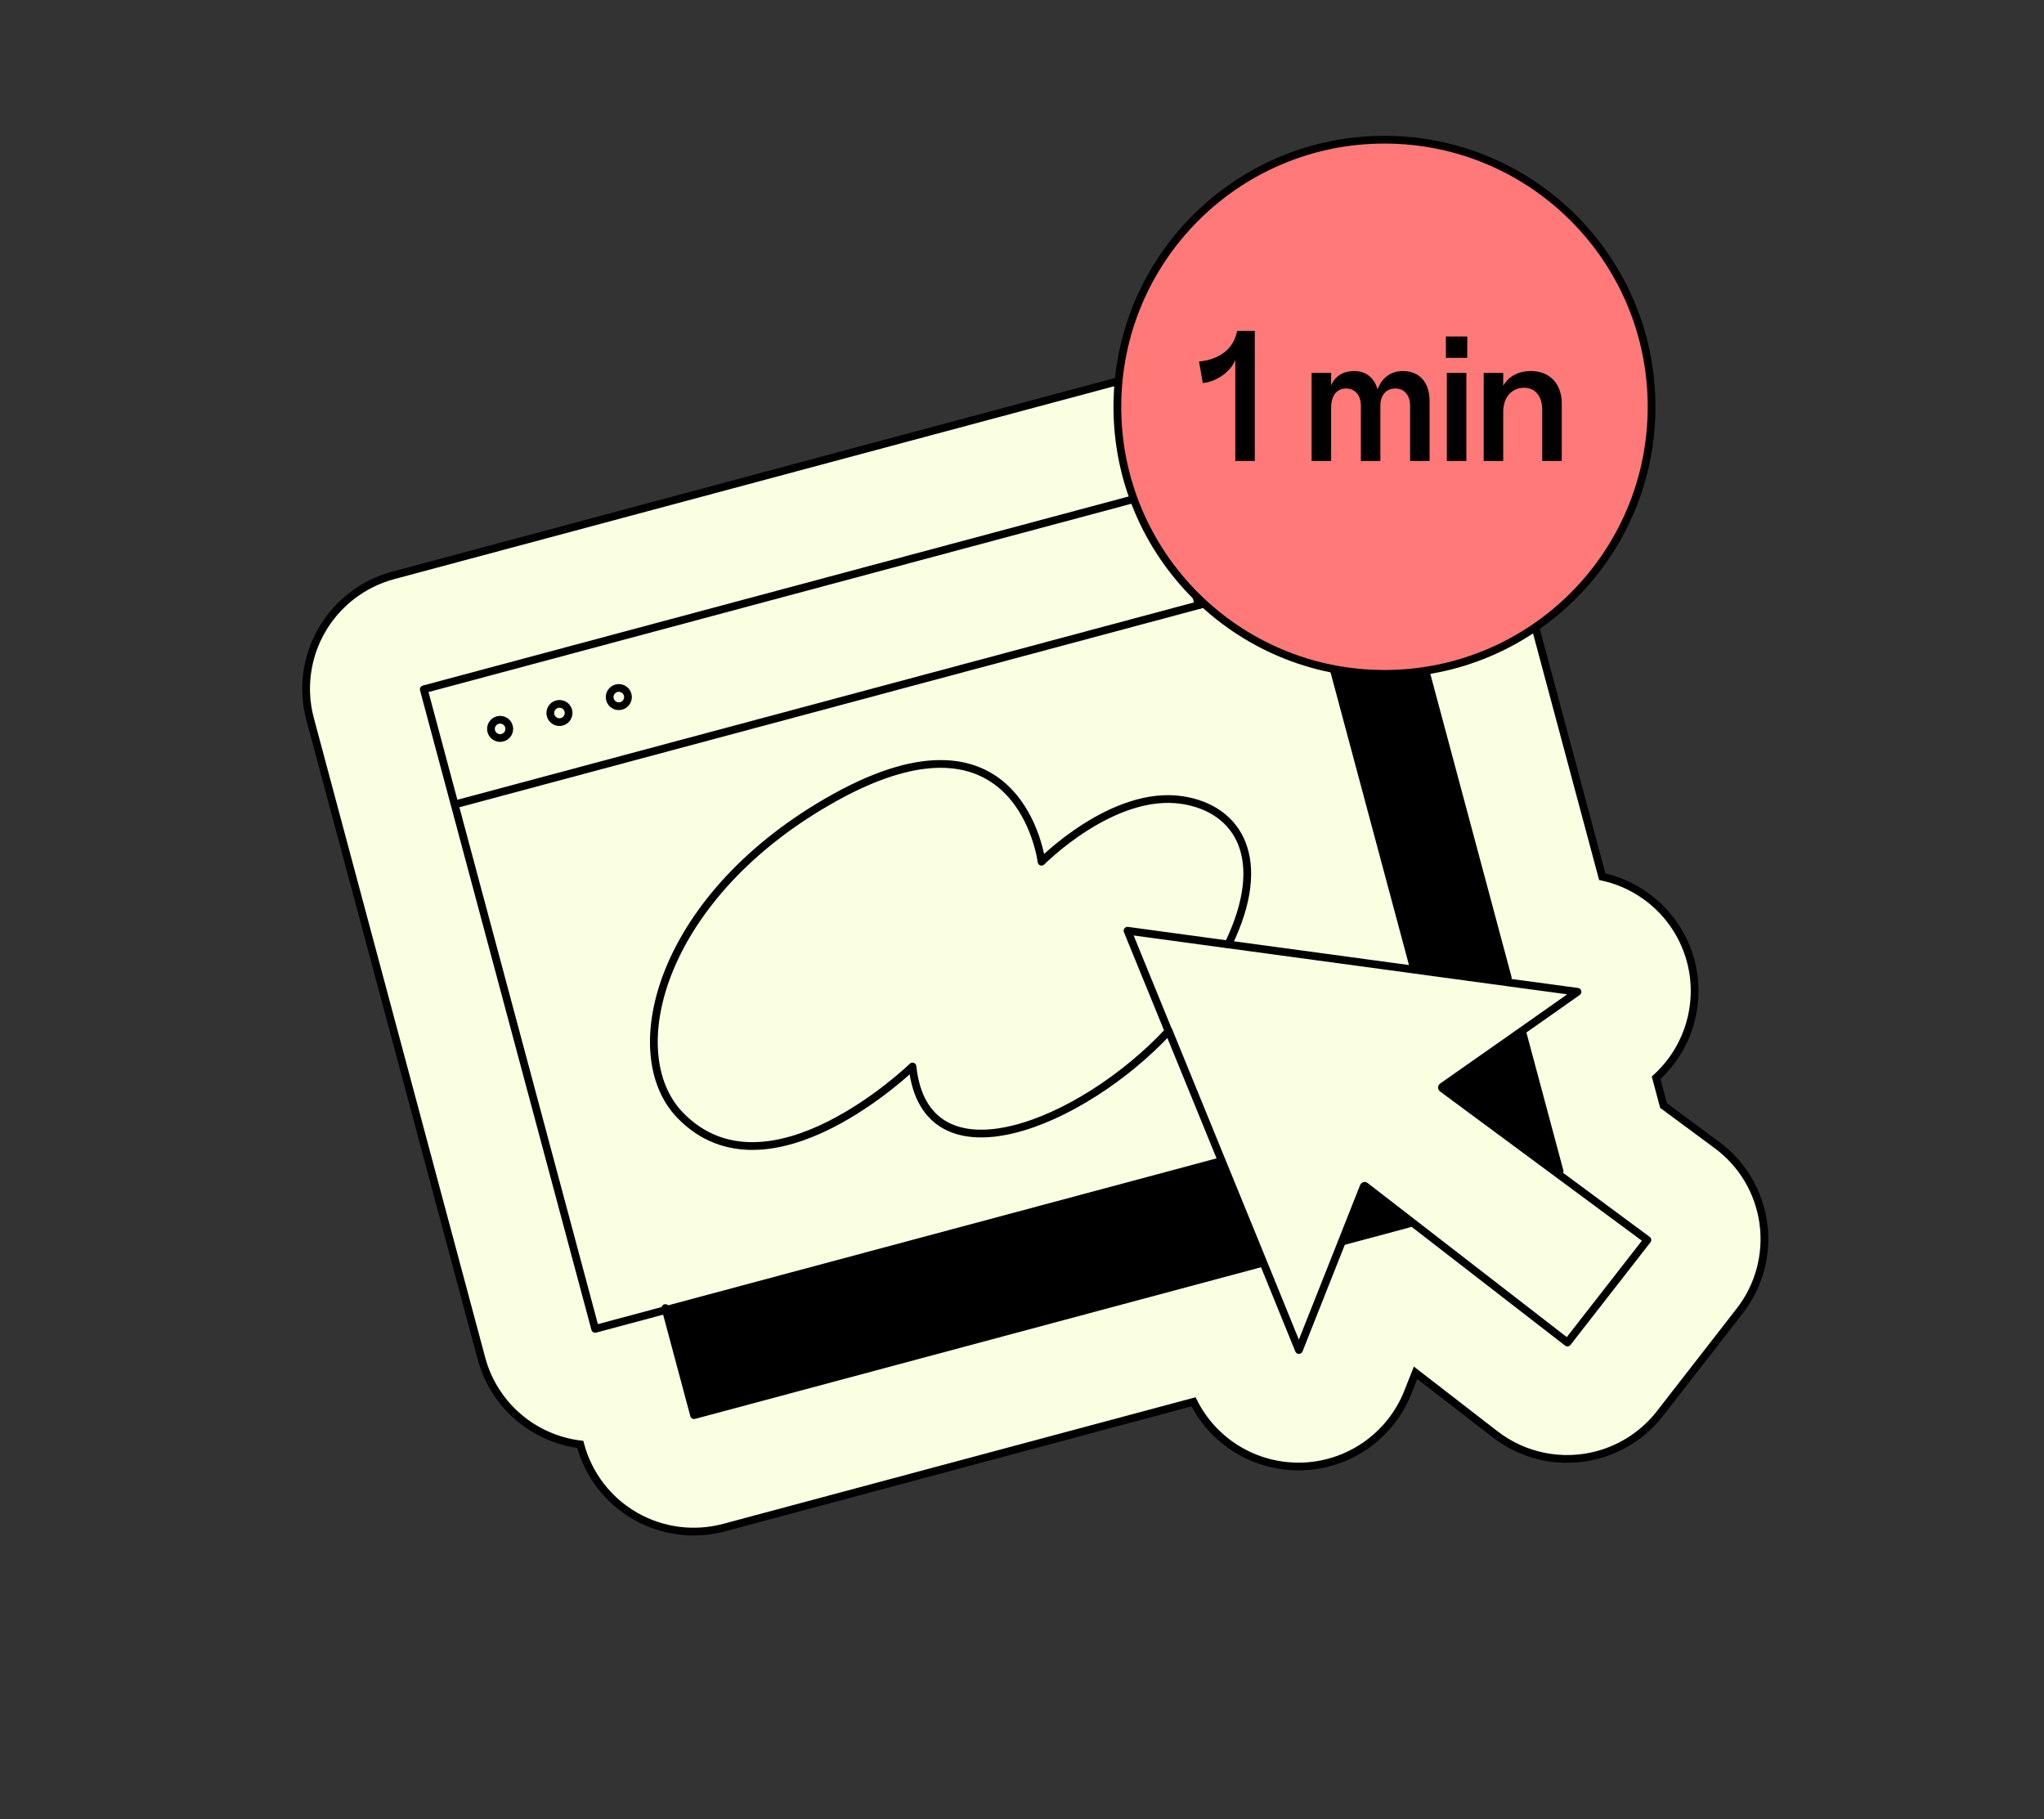 <svg width="264" height="235" viewBox="0 0 264 235" fill="none" xmlns="http://www.w3.org/2000/svg">
<rect x="0" y="0" width="264" height="235" fill="#333333" stroke="none"/>
<g clip-path="url(#clip0_337_15997)">
<path d="M221.766 147.91L214.864 142.807L213.902 139.216C215.916 137.389 217.401 135.055 218.202 132.457C219.003 129.862 219.089 127.099 218.452 124.459C217.781 121.699 216.347 119.184 214.313 117.203C212.276 115.219 209.722 113.847 206.943 113.246L194.659 67.398C193.79 64.152 191.864 61.287 189.185 59.258C186.503 57.226 183.221 56.144 179.857 56.181L179.329 54.213C179.298 54.095 179.234 53.956 179.185 53.833C179.148 53.738 179.109 53.644 179.068 53.551C179.027 53.458 178.95 53.27 178.888 53.134C178.826 52.999 178.845 52.974 178.785 52.906C178.712 52.751 178.638 52.596 178.561 52.443C178.543 52.376 178.491 52.317 178.457 52.247C178.374 52.097 178.298 51.945 178.209 51.791L178.096 51.602C178.01 51.458 177.923 51.309 177.823 51.153C177.723 50.997 177.726 51.006 177.681 50.935L177.42 50.55L177.225 50.289C177.145 50.186 177.069 50.076 176.983 49.973C176.899 49.87 176.812 49.763 176.727 49.66C176.642 49.558 176.594 49.498 176.527 49.422C176.459 49.346 176.315 49.18 176.205 49.063L176.037 48.884C175.919 48.758 175.797 48.635 175.672 48.516L175.523 48.37L175.134 48.013C175.08 47.971 175.031 47.921 174.975 47.873L174.587 47.554L174.394 47.402L174.026 47.125C173.944 47.069 173.864 47.01 173.786 46.949L173.442 46.722C173.345 46.655 173.245 46.593 173.143 46.526L172.831 46.338L172.478 46.135L172.33 46.049L172.177 45.97L171.808 45.781L171.495 45.63L171.144 45.473L170.796 45.326C170.69 45.282 170.583 45.237 170.474 45.199L170.09 45.056L169.796 44.958L169.378 44.823L169.096 44.748L168.661 44.629L168.377 44.57C168.234 44.534 168.09 44.503 167.945 44.476C167.802 44.453 167.736 44.439 167.631 44.42C167.497 44.394 167.362 44.373 167.226 44.355L166.863 44.308L166.501 44.268L166.09 44.237L165.771 44.218L165.328 44.206L165.038 44.2L164.586 44.212L164.3 44.22L163.859 44.255L163.551 44.28L163.145 44.327L162.798 44.378L162.426 44.44C162.305 44.473 162.171 44.483 162.048 44.511C161.924 44.539 161.823 44.571 161.71 44.601L50.789 74.322C46.904 75.363 43.59 77.901 41.573 81.381C40.576 83.102 39.929 85.002 39.667 86.973C39.406 88.945 39.536 90.948 40.051 92.869L62.186 175.481C62.965 178.387 64.595 180.994 66.868 182.969C69.142 184.946 71.954 186.2 74.945 186.571L74.959 186.625C75.998 190.503 78.539 193.808 82.022 195.813C85.508 197.818 89.647 198.36 93.532 197.318L154.154 181.074C155.42 183.601 157.37 185.723 159.781 187.199C162.28 188.726 165.168 189.499 168.097 189.425C171.026 189.351 173.871 188.432 176.29 186.779C178.79 185.072 180.721 182.656 181.837 179.841L182.832 177.323L193.116 185.275C194.966 186.707 197.121 187.692 199.415 188.152C201.708 188.613 204.077 188.538 206.336 187.932C209.537 187.074 212.369 185.194 214.401 182.581L224.7 169.333C225.94 167.742 226.849 165.918 227.373 163.97C227.896 162.022 228.025 159.989 227.75 157.991C227.476 155.996 226.805 154.077 225.777 152.345C224.749 150.614 223.386 149.106 221.766 147.91Z" fill="#FBFFE1" stroke="black" stroke-miterlimit="10"/>
<path d="M196.607 133.273L201.43 151.275L201.179 151.609L186.271 140.582C186.254 140.569 186.241 140.554 186.232 140.535C186.223 140.517 186.218 140.497 186.217 140.476C186.217 140.455 186.222 140.435 186.231 140.417C186.241 140.398 186.255 140.383 186.273 140.372L196.538 133.172L196.607 133.273ZM180.032 71.414L194.739 126.301L194.656 126.893L182.528 125.243L182.571 124.918L169.025 74.362L180.031 71.413L180.032 71.414ZM176.332 153.199L182.237 157.769L182.027 158.04L173.341 160.367L176.151 153.263C176.158 153.245 176.169 153.23 176.184 153.217C176.204 153.199 176.229 153.188 176.255 153.185C176.282 153.182 176.308 153.187 176.332 153.199ZM157.765 149.934L163.143 163.092L163.078 163.119L89.647 182.795L86.005 169.204L157.462 150.057L157.765 149.934Z" fill="black"/>
<path d="M157.458 150.057L76.87 171.65L54.734 89.039L165.035 59.484L182.568 124.917M59.015 103.84L168.915 74.392M154.817 78.169L151.051 64.115" stroke="black" stroke-linecap="round" stroke-linejoin="round"/>
<path d="M154.818 78.168L159.762 69.123L165.037 59.483M163.076 163.118L89.644 182.794L85.938 168.959M182.026 158.042L173.34 160.369M196.605 133.272L201.429 151.274" stroke="black" stroke-linecap="round" stroke-linejoin="round"/>
<path d="M151.054 64.114L159.763 69.124L168.918 74.391L180.032 71.413L194.739 126.3M158.638 121.99L182.546 125.236L194.675 126.885L203.748 128.111L196.558 133.171L186.293 140.371C186.267 140.389 186.249 140.415 186.241 140.445C186.233 140.475 186.237 140.507 186.252 140.535C186.262 140.553 186.275 140.569 186.291 140.581L201.2 151.608L212.772 160.166L202.451 173.414L182.237 157.77L176.331 153.2C176.316 153.188 176.297 153.18 176.278 153.177C176.259 153.172 176.239 153.173 176.221 153.178V153.178C176.202 153.183 176.184 153.192 176.17 153.206C176.155 153.218 176.143 153.234 176.136 153.252L173.327 160.356L167.766 174.383L163.165 163.079L157.78 149.898L150.944 133.161M64.9 95.29C65.532 95.121 65.907 94.474 65.738 93.844C65.57 93.214 64.921 92.841 64.289 93.01C63.658 93.18 63.283 93.827 63.452 94.457C63.621 95.086 64.269 95.459 64.9 95.29ZM72.566 93.236C72.868 93.155 73.126 92.957 73.282 92.686C73.439 92.415 73.481 92.093 73.4 91.791C73.319 91.489 73.121 91.231 72.85 91.074C72.579 90.918 72.257 90.876 71.955 90.957C71.323 91.126 70.948 91.773 71.117 92.403C71.285 93.033 71.934 93.405 72.566 93.236ZM80.23 91.182C80.862 91.013 81.237 90.366 81.069 89.736C80.9 89.106 80.251 88.734 79.619 88.903C78.989 89.072 78.613 89.719 78.782 90.349C78.951 90.979 79.6 91.351 80.23 91.182Z" stroke="black" stroke-linecap="round" stroke-linejoin="round"/>
<path d="M150.929 133.197L145.63 120.222L158.639 121.991C163.973 111.004 159.995 104.465 152.705 103.346C143.731 101.975 134.524 111.31 134.524 111.31C134.524 111.31 131.835 89.707 107.851 103.002C85.348 115.477 79.996 135.991 87.869 144.077C99.271 155.793 117.856 137.761 117.856 137.761C119.529 153.545 139.813 145.16 150.929 133.197V133.197Z" stroke="black" stroke-linecap="round" stroke-linejoin="round"/>
<circle cx="178.816" cy="52.544" r="34.5" fill="#FF7979" stroke="black"/>
<path d="M159.547 59.544H162.067V42.744H159.787C159.331 45.144 157.435 46.44 154.867 46.704L155.347 49.464C157.051 49.368 159.067 47.952 159.547 46.464V59.544ZM169.407 48.168V59.544H171.927V52.656C171.927 51.048 172.695 50.184 173.847 50.184C174.975 50.184 175.767 51 175.767 52.416V59.544H178.287V52.416C178.287 51 179.079 50.184 180.207 50.184C181.335 50.184 182.127 51 182.127 52.416V59.544H184.647V51.864C184.647 49.296 183.279 47.928 181.167 47.928C179.751 47.928 178.503 48.696 177.927 50.304C177.471 48.696 176.343 47.928 174.927 47.928C173.415 47.928 172.431 48.624 171.927 49.776V48.168H169.407ZM186.872 48.168V59.544H189.392V48.168H186.872ZM186.752 46.224H189.512V43.464H186.752V46.224ZM194.153 59.544V53.208C194.153 51.264 195.305 50.088 196.841 50.088C198.281 50.088 199.193 51.144 199.193 52.968V59.544H201.713V52.104C201.713 49.512 200.105 47.928 197.729 47.928C196.217 47.928 194.945 48.504 194.153 49.824V48.168H191.633V59.544H194.153Z" fill="black"/>
</g>
<defs>
<clipPath id="clip0_337_15997">
<rect width="224" height="183" fill="white" transform="translate(0.133 57.975) rotate(-15)"/>
</clipPath>
</defs>
</svg>

